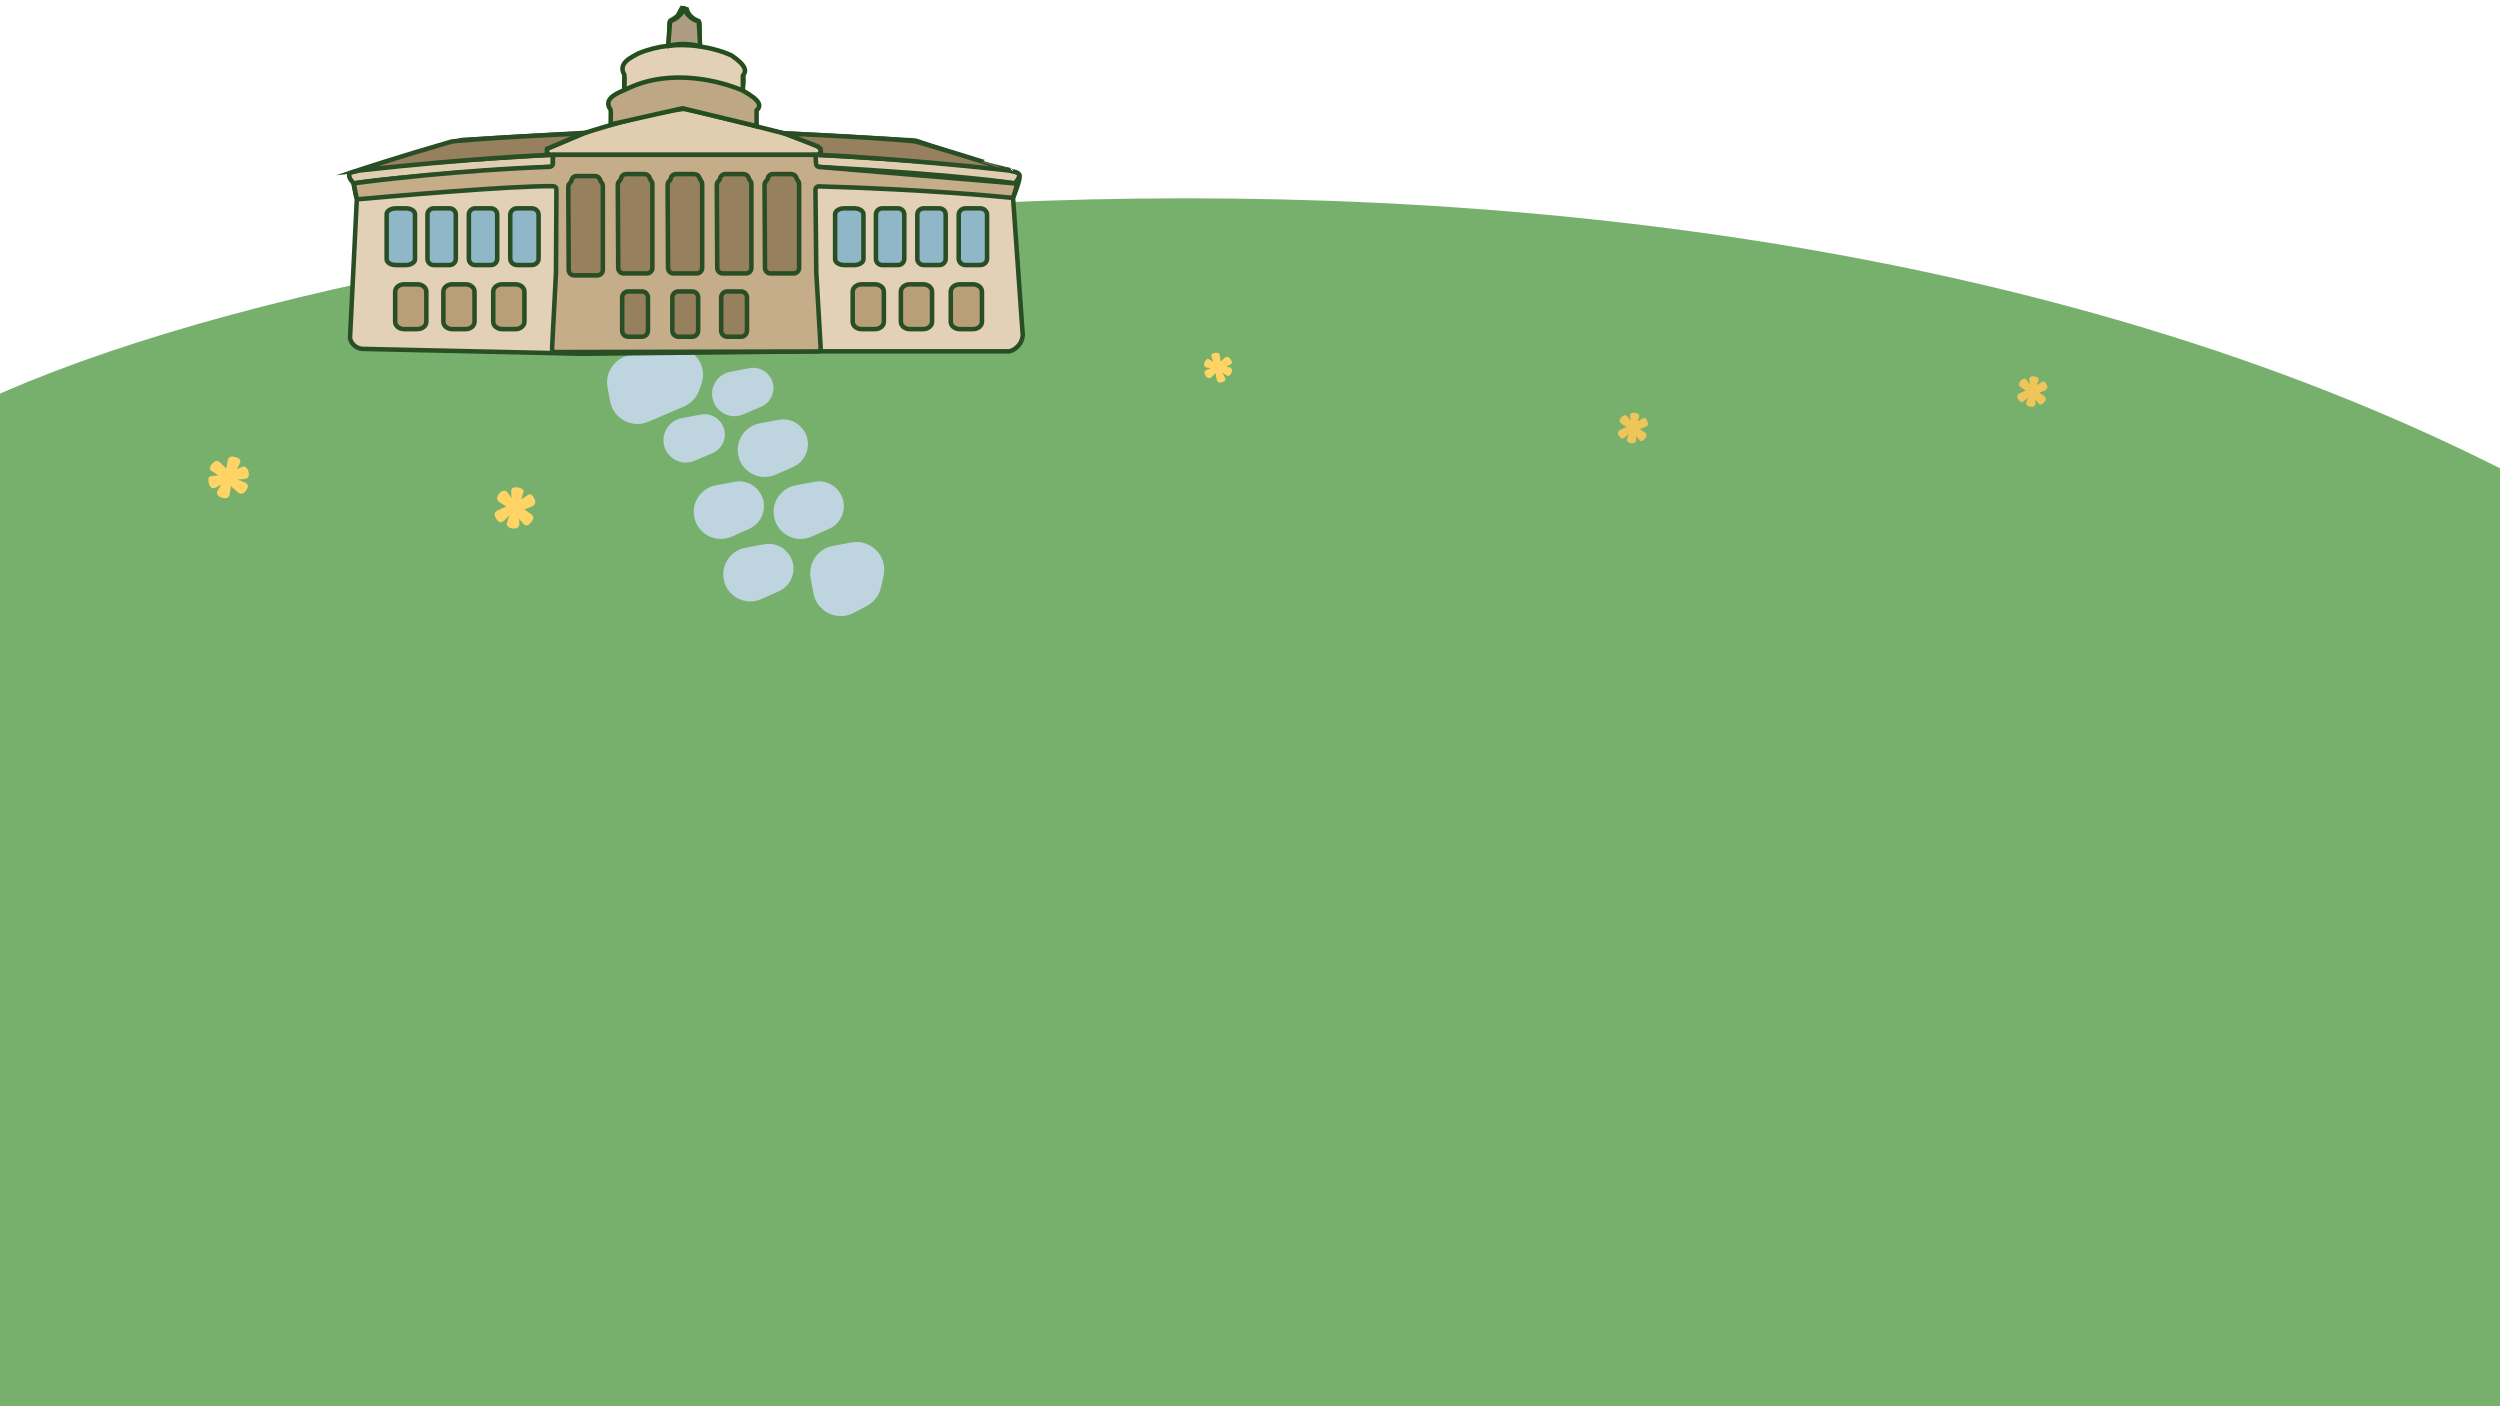 <svg width="1440" height="810" viewBox="0 0 1440 810" fill="none" xmlns="http://www.w3.org/2000/svg">
<path d="M1465.49 283C955.488 9 174.227 122.041 -44.512 249C-263.252 375.96 -94.04 810 -94.04 810H1623.74C1623.74 810 1975.49 557 1465.49 283Z" fill="#77B06D"/>
<path d="M349.944 223.239C348.318 214.554 354.041 206.195 362.727 204.569L386 200.212C398.238 197.921 408.288 209.87 403.934 221.534L402.613 225.071C401.081 229.174 397.935 232.47 393.907 234.19L373.437 242.93C364.024 246.949 353.31 241.22 351.427 231.16L349.944 223.239Z" fill="#BED4DE"/>
<path d="M410.373 229.186C409.062 222.187 413.674 215.45 420.673 214.14L431.705 212.075C440.626 210.405 447.951 219.115 444.777 227.617C443.661 230.608 441.367 233.01 438.431 234.264L428.109 238.671C420.524 241.91 411.89 237.293 410.373 229.186Z" fill="#BED4DE"/>
<path d="M382.373 255.91C381.062 248.911 385.674 242.174 392.673 240.864L403.705 238.799C412.626 237.129 419.951 245.839 416.777 254.341C415.661 257.331 413.367 259.734 410.431 260.988L400.109 265.395C392.524 268.634 383.89 264.016 382.373 255.91Z" fill="#BED4DE"/>
<path d="M425.194 262.021C423.61 253.562 429.184 245.422 437.642 243.838L448.448 241.815C459.202 239.802 468.139 250.123 464.609 260.479C463.324 264.25 460.522 267.314 456.881 268.932L446.834 273.394C437.64 277.477 427.045 271.908 425.194 262.021Z" fill="#BED4DE"/>
<path d="M399.867 297.709C398.284 289.251 403.857 281.11 412.315 279.527L423.121 277.504C433.875 275.491 442.812 285.812 439.282 296.168C437.997 299.939 435.196 303.003 431.554 304.62L421.507 309.082C412.314 313.165 401.718 307.597 399.867 297.709Z" fill="#BED4DE"/>
<path d="M445.867 297.709C444.284 289.251 449.857 281.11 458.315 279.527L469.121 277.504C479.875 275.491 488.812 285.812 485.282 296.168C483.997 299.939 481.196 303.003 477.554 304.62L467.507 309.082C458.314 313.165 447.718 307.597 445.867 297.709Z" fill="#BED4DE"/>
<path d="M416.867 333.709C415.284 325.251 420.857 317.11 429.315 315.527L440.121 313.504C450.875 311.491 459.812 321.812 456.282 332.168C454.997 335.939 452.196 339.003 448.554 340.62L438.507 345.082C429.314 349.165 418.718 343.597 416.867 333.709Z" fill="#BED4DE"/>
<path d="M466.944 333.121C465.318 324.435 471.041 316.076 479.727 314.45L490.365 312.458C501.647 310.346 511.416 320.448 508.929 331.652L507.446 338.337C506.432 342.904 503.47 346.799 499.339 348.996L491.812 352.999C482.276 358.07 470.559 352.432 468.572 341.817L466.944 333.121Z" fill="#BED4DE"/>
<path d="M935.73 252.107C936.643 251.332 938.257 249.687 938.285 249.716C938.147 250.172 937.638 251.128 937.083 253.18C936.889 253.89 937.681 255.057 939.509 255.307C941.292 255.545 942.346 254.858 942.393 253.687C942.436 252.836 942.439 251.983 942.392 251.133C942.414 251.249 943.177 252.19 944.199 253.377C945.458 254.843 946.69 253.611 947.489 252.613C948.476 251.378 948.992 250.335 947.359 249.08C947.342 249.064 947.183 248.96 946.868 248.746C946.37 248.408 946.066 248.206 945.844 248.058C945.278 247.69 944.831 247.367 944.539 247.155C944.718 247.177 945.683 246.655 947.692 246C948.499 245.572 949.856 244.963 948.957 242.82C948.108 240.822 947.214 240.341 946.271 240.962C944.385 242.206 943.282 242.798 943.252 242.866C943.676 241.347 943.974 240.79 944.251 239.674C944.528 238.557 942.906 237.923 941.595 237.748C940.472 237.706 939.084 237.743 938.969 239.195C938.873 240.384 939.247 242.194 939.092 242.248C938.936 242.302 938.108 240.7 937.239 239.72C936.219 238.566 934.694 239.404 933.833 240.449C932.975 241.487 932.352 242.9 933.758 243.89C935.59 245.177 936.872 245.93 936.872 245.93C936.169 246.216 934.724 246.876 933.302 247.539C932.49 247.924 932.201 248.312 932.023 248.767C931.694 249.63 932.207 250.541 932.588 251.179C933.76 253.116 934.908 252.808 935.73 252.107Z" fill="#EFC55A"/>
<path d="M1165.73 231.107C1166.64 230.332 1168.26 228.687 1168.29 228.716C1168.15 229.172 1167.64 230.128 1167.08 232.18C1166.89 232.89 1167.68 234.057 1169.51 234.307C1171.29 234.545 1172.35 233.858 1172.39 232.687C1172.44 231.836 1172.44 230.983 1172.39 230.133C1172.41 230.249 1173.18 231.19 1174.2 232.377C1175.46 233.843 1176.69 232.611 1177.49 231.613C1178.48 230.378 1178.99 229.335 1177.36 228.08C1177.34 228.064 1177.18 227.96 1176.87 227.746C1176.37 227.408 1176.07 227.206 1175.84 227.058C1175.28 226.69 1174.83 226.367 1174.54 226.155C1174.72 226.177 1175.68 225.655 1177.69 225C1178.5 224.572 1179.86 223.963 1178.96 221.82C1178.11 219.822 1177.21 219.341 1176.27 219.962C1174.38 221.206 1173.28 221.798 1173.25 221.866C1173.68 220.347 1173.97 219.79 1174.25 218.674C1174.53 217.557 1172.91 216.923 1171.6 216.748C1170.47 216.706 1169.08 216.743 1168.97 218.195C1168.87 219.384 1169.25 221.194 1169.09 221.248C1168.94 221.302 1168.11 219.7 1167.24 218.72C1166.22 217.566 1164.69 218.404 1163.83 219.449C1162.98 220.487 1162.35 221.9 1163.76 222.89C1165.59 224.177 1166.87 224.93 1166.87 224.93C1166.17 225.216 1164.72 225.876 1163.3 226.539C1162.49 226.924 1162.2 227.312 1162.02 227.767C1161.69 228.63 1162.21 229.541 1162.59 230.179C1163.76 232.116 1164.91 231.808 1165.73 231.107Z" fill="#EFC55A"/>
<path d="M290.077 300.073C291.309 299.028 293.485 296.81 293.523 296.849C293.337 297.464 292.651 298.752 291.902 301.52C291.64 302.478 292.709 304.053 295.174 304.389C297.578 304.71 299.001 303.784 299.063 302.205C299.122 301.057 299.127 299.906 299.063 298.759C299.093 298.916 300.121 300.185 301.5 301.787C303.198 303.764 304.86 302.102 305.938 300.756C307.269 299.09 307.964 297.684 305.762 295.991C305.739 295.969 305.524 295.829 305.1 295.54C304.428 295.084 304.017 294.812 303.719 294.612C302.955 294.116 302.352 293.68 301.959 293.394C302.2 293.424 303.501 292.72 306.211 291.837C307.3 291.26 309.13 290.438 307.917 287.547C306.772 284.852 305.567 284.203 304.295 285.042C301.75 286.719 300.263 287.517 300.222 287.61C300.794 285.561 301.196 284.81 301.57 283.304C301.944 281.798 299.756 280.942 297.988 280.706C296.473 280.65 294.601 280.699 294.446 282.658C294.317 284.262 294.821 286.703 294.611 286.776C294.402 286.848 293.284 284.687 292.113 283.366C290.737 281.809 288.68 282.94 287.519 284.349C286.362 285.749 285.521 287.656 287.417 288.991C289.888 290.726 291.617 291.742 291.617 291.742C290.669 292.128 288.72 293.019 286.803 293.912C285.707 294.431 285.317 294.955 285.077 295.568C284.634 296.733 285.326 297.962 285.839 298.822C287.419 301.434 288.968 301.018 290.077 300.073Z" fill="#FFD465"/>
<path d="M141.248 277.994C139.791 277.296 136.878 276.213 136.898 276.163C137.535 276.082 138.992 276.183 141.824 275.738C142.806 275.586 143.807 273.967 143.109 271.58C142.421 269.253 140.995 268.333 139.528 268.92C138.456 269.334 137.404 269.8 136.382 270.326C136.514 270.235 137.252 268.778 138.152 266.866C139.265 264.509 137.07 263.669 135.401 263.234C133.337 262.698 131.769 262.638 131.122 265.339C131.112 265.369 131.071 265.622 130.98 266.128C130.838 266.927 130.758 267.412 130.697 267.766C130.555 268.667 130.403 269.395 130.302 269.871C130.231 269.638 129.058 268.738 127.146 266.623C126.175 265.865 124.678 264.529 122.533 266.815C120.54 268.96 120.439 270.326 121.724 271.145C124.293 272.784 125.629 273.816 125.73 273.816C123.626 274.129 122.776 274.069 121.248 274.342C119.721 274.615 119.832 276.962 120.338 278.671C120.905 280.078 121.714 281.767 123.565 281.109C125.082 280.573 127.106 279.117 127.257 279.278C127.409 279.44 125.892 281.342 125.163 282.951C124.303 284.842 126.175 286.258 127.935 286.744C129.685 287.23 131.769 287.219 132.214 284.943C132.791 281.979 133.013 279.987 133.013 279.987C133.752 280.695 135.36 282.111 136.959 283.497C137.879 284.286 138.516 284.427 139.174 284.397C140.418 284.326 141.258 283.193 141.835 282.374C143.574 279.865 142.563 278.621 141.248 277.994Z" fill="#FFD465"/>
<path d="M705.57 217.43C705.068 216.418 703.931 214.569 703.964 214.55C704.349 214.779 705.108 215.462 706.858 216.436C707.463 216.775 708.711 216.316 709.354 214.701C709.977 213.125 709.589 212.004 708.529 211.696C707.76 211.462 706.981 211.266 706.192 211.115C706.304 211.122 707.337 210.638 708.656 209.974C710.283 209.155 709.436 207.748 708.705 206.791C707.8 205.607 706.963 204.899 705.444 206.107C705.426 206.119 705.294 206.241 705.027 206.48C704.605 206.859 704.351 207.091 704.165 207.26C703.7 207.694 703.303 208.03 703.043 208.248C703.104 208.089 702.846 207.089 702.703 205.102C702.496 204.267 702.246 202.888 700.082 203.223C698.062 203.545 697.419 204.253 697.773 205.257C698.482 207.265 698.772 208.407 698.828 208.451C697.535 207.718 697.094 207.319 696.136 206.812C695.177 206.304 694.228 207.644 693.771 208.802C693.477 209.82 693.196 211.098 694.497 211.533C695.563 211.891 697.304 211.96 697.317 212.115C697.331 212.269 695.678 212.662 694.585 213.234C693.297 213.905 693.717 215.49 694.477 216.515C695.231 217.535 696.382 218.427 697.607 217.366C699.2 215.983 700.18 214.982 700.18 214.982C700.282 215.689 700.557 217.161 700.84 218.612C701.007 219.442 701.297 219.794 701.672 220.061C702.387 220.557 703.337 220.295 704.007 220.093C706.044 219.461 706.023 218.341 705.57 217.43Z" fill="#FFD465"/>
<g filter="url(#filter0_d_195_2019)">
<path d="M393.378 2.303V2.368L391.306 6.291C391.052 6.534 390.779 6.788 390.486 7.011C389.586 7.748 388.606 8.381 387.564 8.898C387.268 9.046 387.017 9.27 386.838 9.548C386.659 9.826 386.558 10.147 386.545 10.477L386.078 23.509C386.061 23.97 385.873 24.407 385.549 24.735C385.225 25.064 384.79 25.259 384.329 25.282C380.851 25.446 372.403 26.638 363.006 33.69C363.006 33.69 361.048 34.807 360.482 43.722V48.48C360.483 48.756 360.422 49.029 360.303 49.278C360.184 49.527 360.011 49.746 359.796 49.92C357.53 51.718 350.712 57.866 355.523 63.215C355.825 63.55 355.993 63.985 355.995 64.436V67.376C355.994 67.773 355.866 68.158 355.628 68.476C355.391 68.794 355.058 69.026 354.678 69.139L339.363 73.733C339.225 73.773 339.083 73.798 338.94 73.808L266.956 77.99C266.815 77.999 266.675 78.024 266.539 78.064L207.624 95.67C207.337 95.757 207.075 95.912 206.861 96.122C206.648 96.332 206.488 96.591 206.396 96.876L204.598 102.533C204.499 102.838 204.482 103.163 204.548 103.477L206.367 112.009C206.396 112.146 206.406 112.286 206.396 112.426C205.094 138.986 203.791 165.544 202.486 192.1C202.483 192.128 202.483 192.157 202.486 192.185C202.863 193.863 203.78 195.37 205.097 196.477C206.414 197.584 208.057 198.229 209.775 198.313L336.326 201.119L467.936 199.719H582.377H582.467C584.479 199.119 586.268 197.937 587.608 196.322C588.949 194.708 589.781 192.732 590 190.645V190.586C588.145 164.314 586.288 138.029 584.429 111.731C584.409 111.495 584.445 111.259 584.534 111.04C587.804 102.8 588.885 98.361 587.779 97.726C587.642 97.668 587.495 97.642 587.347 97.649C587.199 97.656 587.055 97.695 586.924 97.765C586.553 97.907 586.142 97.907 585.771 97.765L582.715 96.698C564.495 90.341 546.33 84.227 528.223 78.357C528.071 78.307 527.914 78.277 527.756 78.268L452.109 74.086L451.811 74.041L435.79 70.485C435.367 70.391 434.99 70.151 434.727 69.807C434.463 69.462 434.33 69.036 434.349 68.603L434.533 64.352C434.546 63.969 434.678 63.599 434.911 63.294C436.029 61.854 438.921 56.669 429.405 50.074C429.114 49.875 428.888 49.596 428.754 49.27C428.619 48.945 428.583 48.587 428.65 48.241C429.32 44.765 430.498 34.549 422.001 30.363L421.872 30.288C420.429 29.361 418.914 28.554 417.34 27.875C413.67 26.309 409.74 25.445 405.751 25.327C405.276 25.314 404.823 25.119 404.488 24.781C404.153 24.443 403.961 23.989 403.953 23.514L403.803 10.915C403.798 10.542 403.681 10.18 403.466 9.875C403.252 9.57 402.95 9.337 402.601 9.206C401.453 8.776 400.392 8.146 399.465 7.344C398.193 6.263 397.218 4.874 396.633 3.311C396.538 3.053 396.469 2.814 396.419 2.651L393.602 2L393.463 2.174C393.425 2.21 393.396 2.254 393.378 2.303Z" fill="#E2D1B7" stroke="#294E25" stroke-width="2.613" stroke-miterlimit="10"/>
<path d="M384.262 25.268C386.657 24.234 394.418 22.787 406.305 25.268" stroke="#254E1E" stroke-width="2.613"/>
<path d="M471.489 81.461L473.546 83.05L473.686 85.012L472.284 86.556H317.245C314.72 84.57 315.983 83.05 315.983 83.05L336.898 74.2C336.898 74.2 371.653 62.718 394.963 60.051C394.963 60.051 411.963 63.696 452.651 74.215C455.026 74.94 457.481 75.768 460.015 76.698C464.16 78.203 468.011 79.822 471.489 81.461Z" fill="#E1CEB1" stroke="#294E25" stroke-width="2.613" stroke-miterlimit="10"/>
<path d="M206.824 95.624C206.824 95.624 206.883 95.659 206.888 95.714C206.938 96.166 202.838 96.131 202.148 97.725C201.715 98.719 202.148 100.343 204.578 102.955C204.578 102.955 233.484 98.147 319.367 93.38V86.511C311.282 86.924 297.875 87.649 281.233 88.751C230.562 92.108 206.784 95.202 206.824 95.624Z" fill="#E1CEB1" stroke="#294E25" stroke-width="2.613" stroke-miterlimit="10"/>
<path d="M583.103 95.624C583.103 95.624 583.043 95.659 583.038 95.714C582.988 96.166 587.088 96.131 587.779 97.725C588.211 98.719 587.779 100.343 585.349 102.955C585.349 102.955 556.443 98.147 470.56 93.38V86.511C478.645 86.924 492.052 87.649 508.694 88.751C559.365 92.108 583.142 95.202 583.103 95.624Z" fill="#E1CEB1" stroke="#294E25" stroke-width="2.613" stroke-miterlimit="10"/>
<path d="M261.132 78.844C261.132 78.844 278.808 76.738 336.898 74.215L317.886 82.251L315.992 83.05L315.853 85.012L317.255 86.557C317.255 86.557 272.497 88.379 206.411 95.67C206.411 95.67 229.141 88.106 261.132 78.844Z" fill="#96805E" stroke="#294E25" stroke-width="2.613" stroke-miterlimit="10"/>
<path d="M528.416 78.844C528.416 78.844 510.746 76.738 452.651 74.2L471.941 81.699L473.556 83.035L473.695 84.997L472.294 86.541C472.294 86.541 517.052 88.364 583.137 95.655C583.137 95.669 560.408 88.106 528.416 78.844Z" fill="#96805E" stroke="#294E25" stroke-width="2.613" stroke-miterlimit="10"/>
<path d="M321.121 154.565L321.389 106.476C321.393 105.985 321.203 105.512 320.859 105.16C320.516 104.808 320.047 104.607 319.555 104.599C294.953 104.231 220.226 110.951 208.086 112.048C207.63 112.086 207.176 111.955 206.809 111.68C206.443 111.406 206.19 111.007 206.098 110.559L204.98 104.902C204.931 104.651 204.934 104.393 204.989 104.144C205.044 103.894 205.149 103.659 205.299 103.451C205.448 103.244 205.639 103.07 205.858 102.939C206.078 102.809 206.322 102.725 206.575 102.692C261.371 95.645 307.992 93.752 317.568 93.43C318.051 93.413 318.508 93.209 318.844 92.862C319.179 92.514 319.367 92.05 319.367 91.567V88.364C319.367 87.87 319.563 87.396 319.912 87.047C320.262 86.698 320.736 86.502 321.23 86.502H468.841C469.312 86.502 469.765 86.68 470.11 87.001C470.455 87.321 470.665 87.76 470.699 88.23L470.957 91.781C470.989 92.224 471.178 92.641 471.491 92.957C471.803 93.273 472.219 93.467 472.662 93.504L584.638 102.895C585.095 102.934 585.521 103.139 585.836 103.472C586.065 103.711 586.225 104.007 586.302 104.329C586.377 104.651 586.366 104.988 586.268 105.304L584.852 109.908C584.725 110.323 584.457 110.681 584.094 110.919C583.731 111.158 583.296 111.262 582.864 111.214C574.695 110.38 534.047 106.476 472.503 104.698C472.251 104.691 472.001 104.734 471.766 104.826C471.532 104.918 471.319 105.056 471.139 105.232C470.959 105.409 470.817 105.619 470.721 105.852C470.625 106.084 470.577 106.334 470.58 106.585L471.077 154.565L473.586 197.812C473.603 198.066 473.568 198.321 473.482 198.561C473.396 198.801 473.262 199.021 473.088 199.208C472.914 199.394 472.703 199.542 472.469 199.644C472.235 199.746 471.983 199.798 471.728 199.798L320.728 200.151C320.472 200.152 320.219 200.1 319.984 200C319.748 199.899 319.537 199.75 319.361 199.564C319.186 199.378 319.051 199.157 318.965 198.916C318.878 198.675 318.843 198.419 318.86 198.164L321.121 154.565Z" fill="#C5AD8A" stroke="#294E25" stroke-width="2.613" stroke-miterlimit="10"/>
<path d="M390.193 97.631H400.797C401.477 97.624 402.14 97.84 402.684 98.247C403.228 98.653 403.623 99.228 403.809 99.881C403.962 100.415 404.226 100.91 404.584 101.336C405.059 101.909 405.324 102.628 405.334 103.372V151.704C405.334 152.537 405.003 153.335 404.414 153.924C403.825 154.512 403.027 154.843 402.194 154.843H388.817C387.987 154.843 387.191 154.515 386.603 153.931C386.014 153.346 385.681 152.553 385.676 151.724L385.423 103.859C385.422 103.414 385.514 102.974 385.695 102.568C385.876 102.161 386.14 101.797 386.471 101.5C386.913 101.112 387.212 100.587 387.321 100.01C387.447 99.341 387.803 98.737 388.328 98.303C388.852 97.868 389.512 97.631 390.193 97.631Z" fill="#96805E" stroke="#294E25" stroke-width="2.613" stroke-miterlimit="10"/>
<path d="M418.537 97.631H429.142C429.821 97.623 430.483 97.84 431.027 98.246C431.57 98.653 431.964 99.228 432.148 99.881C432.304 100.415 432.57 100.91 432.928 101.336C433.404 101.909 433.668 102.628 433.679 103.372V151.704C433.679 152.537 433.348 153.335 432.759 153.924C432.17 154.512 431.371 154.843 430.538 154.843H417.156C416.327 154.842 415.532 154.513 414.944 153.929C414.356 153.345 414.022 152.553 414.015 151.724L413.762 103.859C413.766 103.414 413.865 102.976 414.05 102.572C414.236 102.168 414.505 101.807 414.84 101.515C415.279 101.124 415.577 100.601 415.69 100.025C415.812 99.357 416.164 98.753 416.683 98.316C417.203 97.88 417.858 97.637 418.537 97.631Z" fill="#96805E" stroke="#294E25" stroke-width="2.613" stroke-miterlimit="10"/>
<path d="M446.037 97.631H456.641C457.321 97.624 457.984 97.84 458.528 98.247C459.072 98.653 459.467 99.228 459.653 99.881C459.805 100.415 460.069 100.911 460.428 101.336C460.903 101.909 461.168 102.628 461.178 103.372V151.704C461.178 152.537 460.847 153.335 460.258 153.924C459.669 154.512 458.871 154.843 458.038 154.843H444.656C443.826 154.844 443.029 154.517 442.44 153.932C441.852 153.347 441.519 152.553 441.515 151.724L441.257 103.859C441.256 103.414 441.349 102.973 441.531 102.567C441.712 102.16 441.978 101.796 442.31 101.5C442.75 101.11 443.049 100.587 443.16 100.01C443.286 99.34 443.643 98.736 444.169 98.301C444.694 97.867 445.355 97.63 446.037 97.631Z" fill="#96805E" stroke="#294E25" stroke-width="2.613" stroke-miterlimit="10"/>
<path d="M361.496 97.631H372.105C372.784 97.624 373.447 97.84 373.992 98.247C374.536 98.653 374.931 99.228 375.116 99.881C375.27 100.416 375.536 100.912 375.897 101.336C376.37 101.91 376.633 102.628 376.642 103.372V151.704C376.642 152.537 376.311 153.335 375.722 153.924C375.133 154.512 374.334 154.843 373.501 154.843H360.119C359.29 154.843 358.494 154.515 357.906 153.931C357.317 153.346 356.984 152.553 356.979 151.724L356.725 103.859C356.724 103.414 356.817 102.974 356.998 102.568C357.179 102.161 357.443 101.797 357.774 101.5C358.216 101.112 358.515 100.587 358.624 100.01C358.75 99.341 359.106 98.737 359.63 98.303C360.155 97.868 360.815 97.631 361.496 97.631Z" fill="#96805E" stroke="#294E25" stroke-width="2.613" stroke-miterlimit="10"/>
<path d="M332.977 98.754H343.582C344.261 98.747 344.924 98.963 345.468 99.37C346.012 99.776 346.408 100.35 346.593 101.004C346.746 101.538 347.01 102.034 347.368 102.459C347.843 103.032 348.108 103.75 348.118 104.495V152.827C348.118 153.659 347.788 154.458 347.199 155.046C346.61 155.635 345.811 155.966 344.978 155.966H331.601C330.771 155.966 329.975 155.638 329.387 155.053C328.799 154.469 328.466 153.676 328.46 152.847L328.207 104.992C328.204 104.546 328.296 104.106 328.477 103.699C328.658 103.293 328.923 102.929 329.255 102.633C329.695 102.243 329.994 101.719 330.105 101.143C330.229 100.472 330.585 99.866 331.109 99.429C331.634 98.993 332.295 98.754 332.977 98.754Z" fill="#96805E" stroke="#294E25" stroke-width="2.613" stroke-miterlimit="10"/>
<path d="M518.133 117.361H509.034C507.038 117.361 505.419 118.938 505.419 120.883V146.496C505.419 148.441 507.038 150.018 509.034 150.018H518.133C520.129 150.018 521.748 148.441 521.748 146.496V120.883C521.748 118.938 520.129 117.361 518.133 117.361Z" fill="#90B7C8" stroke="#294E25" stroke-width="2.613" stroke-miterlimit="10"/>
<path d="M541.907 117.361H532.939C530.906 117.361 529.259 118.937 529.259 120.881V146.498C529.259 148.442 530.906 150.018 532.939 150.018H541.907C543.94 150.018 545.587 148.442 545.587 146.498V120.881C545.587 118.937 543.94 117.361 541.907 117.361Z" fill="#90B7C8" stroke="#294E25" stroke-width="2.613" stroke-miterlimit="10"/>
<path d="M565.458 117.361H557.067C554.875 117.361 553.098 118.994 553.098 121.008V146.371C553.098 148.385 554.875 150.018 557.067 150.018H565.458C567.65 150.018 569.427 148.385 569.427 146.371V121.008C569.427 118.994 567.65 117.361 565.458 117.361Z" fill="#90B7C8" stroke="#294E25" stroke-width="2.613" stroke-miterlimit="10"/>
<path d="M492.943 117.361H487.198C484.275 117.361 481.906 118.86 481.906 120.709V146.671C481.906 148.519 484.275 150.018 487.198 150.018H492.943C495.866 150.018 498.235 148.519 498.235 146.671V120.709C498.235 118.86 495.866 117.361 492.943 117.361Z" fill="#90B7C8" stroke="#294E25" stroke-width="2.613" stroke-miterlimit="10"/>
<path d="M259.816 117.361H250.718C248.721 117.361 247.103 118.938 247.103 120.883V146.496C247.103 148.441 248.721 150.018 250.718 150.018H259.816C261.813 150.018 263.431 148.441 263.431 146.496V120.883C263.431 118.938 261.813 117.361 259.816 117.361Z" fill="#90B7C8" stroke="#294E25" stroke-width="2.613" stroke-miterlimit="10"/>
<path d="M283.591 117.361H274.622C272.59 117.361 270.943 118.937 270.943 120.881V146.498C270.943 148.442 272.59 150.018 274.622 150.018H283.591C285.623 150.018 287.271 148.442 287.271 146.498V120.881C287.271 118.937 285.623 117.361 283.591 117.361Z" fill="#90B7C8" stroke="#294E25" stroke-width="2.613" stroke-miterlimit="10"/>
<path d="M307.142 117.361H298.751C296.559 117.361 294.782 118.994 294.782 121.008V146.371C294.782 148.385 296.559 150.018 298.751 150.018H307.142C309.333 150.018 311.11 148.385 311.11 146.371V121.008C311.11 118.994 309.333 117.361 307.142 117.361Z" fill="#90B7C8" stroke="#294E25" stroke-width="2.613" stroke-miterlimit="10"/>
<path d="M234.627 117.361H228.882C225.959 117.361 223.59 118.86 223.59 120.709V146.671C223.59 148.519 225.959 150.018 228.882 150.018H234.627C237.549 150.018 239.918 148.519 239.918 146.671V120.709C239.918 118.86 237.549 117.361 234.627 117.361Z" fill="#90B7C8" stroke="#294E25" stroke-width="2.613" stroke-miterlimit="10"/>
<path d="M362.718 191.306H370.634C372.555 191.306 374.113 189.749 374.113 187.829V168.699C374.113 166.779 372.555 165.223 370.634 165.223H362.718C360.797 165.223 359.24 166.779 359.24 168.699V187.829C359.24 189.749 360.797 191.306 362.718 191.306Z" fill="#96805E" stroke="#294E25" stroke-width="2.613" stroke-miterlimit="10"/>
<path d="M391.624 191.306H399.54C401.461 191.306 403.018 189.749 403.018 187.829V168.699C403.018 166.779 401.461 165.223 399.54 165.223H391.624C389.703 165.223 388.145 166.779 388.145 168.699V187.829C388.145 189.749 389.703 191.306 391.624 191.306Z" fill="#96805E" stroke="#294E25" stroke-width="2.613" stroke-miterlimit="10"/>
<path d="M419.755 191.306H427.671C429.592 191.306 431.149 189.749 431.149 187.829V168.699C431.149 166.779 429.592 165.223 427.671 165.223H419.755C417.834 165.223 416.276 166.779 416.276 168.699V187.829C416.276 189.749 417.834 191.306 419.755 191.306Z" fill="#96805E" stroke="#294E25" stroke-width="2.613" stroke-miterlimit="10"/>
<path d="M233.617 186.92H241.321C244.154 186.92 246.45 185.026 246.45 182.69V165.352C246.45 163.016 244.154 161.121 241.321 161.121H233.617C230.785 161.121 228.489 163.016 228.489 165.352V182.69C228.489 185.026 230.785 186.92 233.617 186.92Z" fill="#B99F77" stroke="#294E25" stroke-width="2.613" stroke-miterlimit="10"/>
<path d="M261.376 186.92H269.08C271.912 186.92 274.208 185.026 274.208 182.69V165.352C274.208 163.016 271.912 161.121 269.08 161.121H261.376C258.543 161.121 256.247 163.016 256.247 165.352V182.69C256.247 185.026 258.543 186.92 261.376 186.92Z" fill="#B99F77" stroke="#294E25" stroke-width="2.613" stroke-miterlimit="10"/>
<path d="M290.114 186.92H297.817C300.65 186.92 302.946 185.026 302.946 182.69V165.352C302.946 163.016 300.65 161.121 297.817 161.121H290.114C287.281 161.121 284.985 163.016 284.985 165.352V182.69C284.985 185.026 287.281 186.92 290.114 186.92Z" fill="#B99F77" stroke="#294E25" stroke-width="2.613" stroke-miterlimit="10"/>
<path d="M497.159 186.92H504.863C507.695 186.92 509.991 185.026 509.991 182.689V165.352C509.991 163.015 507.695 161.121 504.863 161.121H497.159C494.326 161.121 492.03 163.015 492.03 165.352V182.689C492.03 185.026 494.326 186.92 497.159 186.92Z" fill="#B99F77" stroke="#294E25" stroke-width="2.613" stroke-miterlimit="10"/>
<path d="M524.917 186.92H532.621C535.453 186.92 537.75 185.026 537.75 182.689V165.352C537.75 163.015 535.453 161.121 532.621 161.121H524.917C522.084 161.121 519.788 163.015 519.788 165.352V182.689C519.788 185.026 522.084 186.92 524.917 186.92Z" fill="#B99F77" stroke="#294E25" stroke-width="2.613" stroke-miterlimit="10"/>
<path d="M553.655 186.92H561.359C564.191 186.92 566.488 185.026 566.488 182.689V165.352C566.488 163.015 564.191 161.121 561.359 161.121H553.655C550.823 161.121 548.526 163.015 548.526 165.352V182.689C548.526 185.026 550.823 186.92 553.655 186.92Z" fill="#B99F77" stroke="#294E25" stroke-width="2.613" stroke-miterlimit="10"/>
<path d="M360.096 48.944C370.6 44.155 398.958 37.449 428.349 48.944" stroke="#254E1E" stroke-width="2.613"/>
<path d="M394.059 45.679L360.533 49.094C360.533 47.902 360.754 41.422 360.533 40.484C356.398 33.463 365.127 30.218 368.351 28.231C392.176 18.215 415.247 26.073 422.152 29.224C431.057 35.318 430.898 38.331 428.778 40.98V50.088L394.059 45.679Z" fill="#E2D1B7" stroke="#254E1E" stroke-width="2.613"/>
<path d="M394.059 59.722L352.585 69.029C352.585 67.853 352.857 61.463 352.585 60.538C347.49 53.615 358.245 50.414 362.218 48.455C387.56 36.176 416.647 44.319 428.512 49.435C439.485 55.444 439.289 58.415 436.676 61.028V70.009L394.059 59.722Z" fill="#BDA785" stroke="#254E1E" stroke-width="2.613"/>
<path d="M386.874 9.593C392.361 7.633 394.494 3.769 394.875 2.082C396.965 7.438 401.407 9.321 403.366 9.593L404.183 23.962C395.822 21.741 388.017 23.037 385.731 23.962L386.874 9.593Z" fill="#AE9C80" stroke="#254E1E" stroke-width="2.613" stroke-linejoin="round"/>
</g>
<defs>
<filter id="filter0_d_195_2019" x="199.812" y="0.542" width="391.495" height="204.529" filterUnits="userSpaceOnUse" color-interpolation-filters="sRGB">
<feFlood flood-opacity="0" result="BackgroundImageFix"/>
<feColorMatrix in="SourceAlpha" type="matrix" values="0 0 0 0 0 0 0 0 0 0 0 0 0 0 0 0 0 0 127 0" result="hardAlpha"/>
<feOffset dx="-0.882" dy="2.646"/>
<feComposite in2="hardAlpha" operator="out"/>
<feColorMatrix type="matrix" values="0 0 0 0 0.145 0 0 0 0 0.306 0 0 0 0 0.118 0 0 0 1 0"/>
<feBlend mode="normal" in2="BackgroundImageFix" result="effect1_dropShadow_195_2019"/>
<feBlend mode="normal" in="SourceGraphic" in2="effect1_dropShadow_195_2019" result="shape"/>
</filter>
</defs>
</svg>
